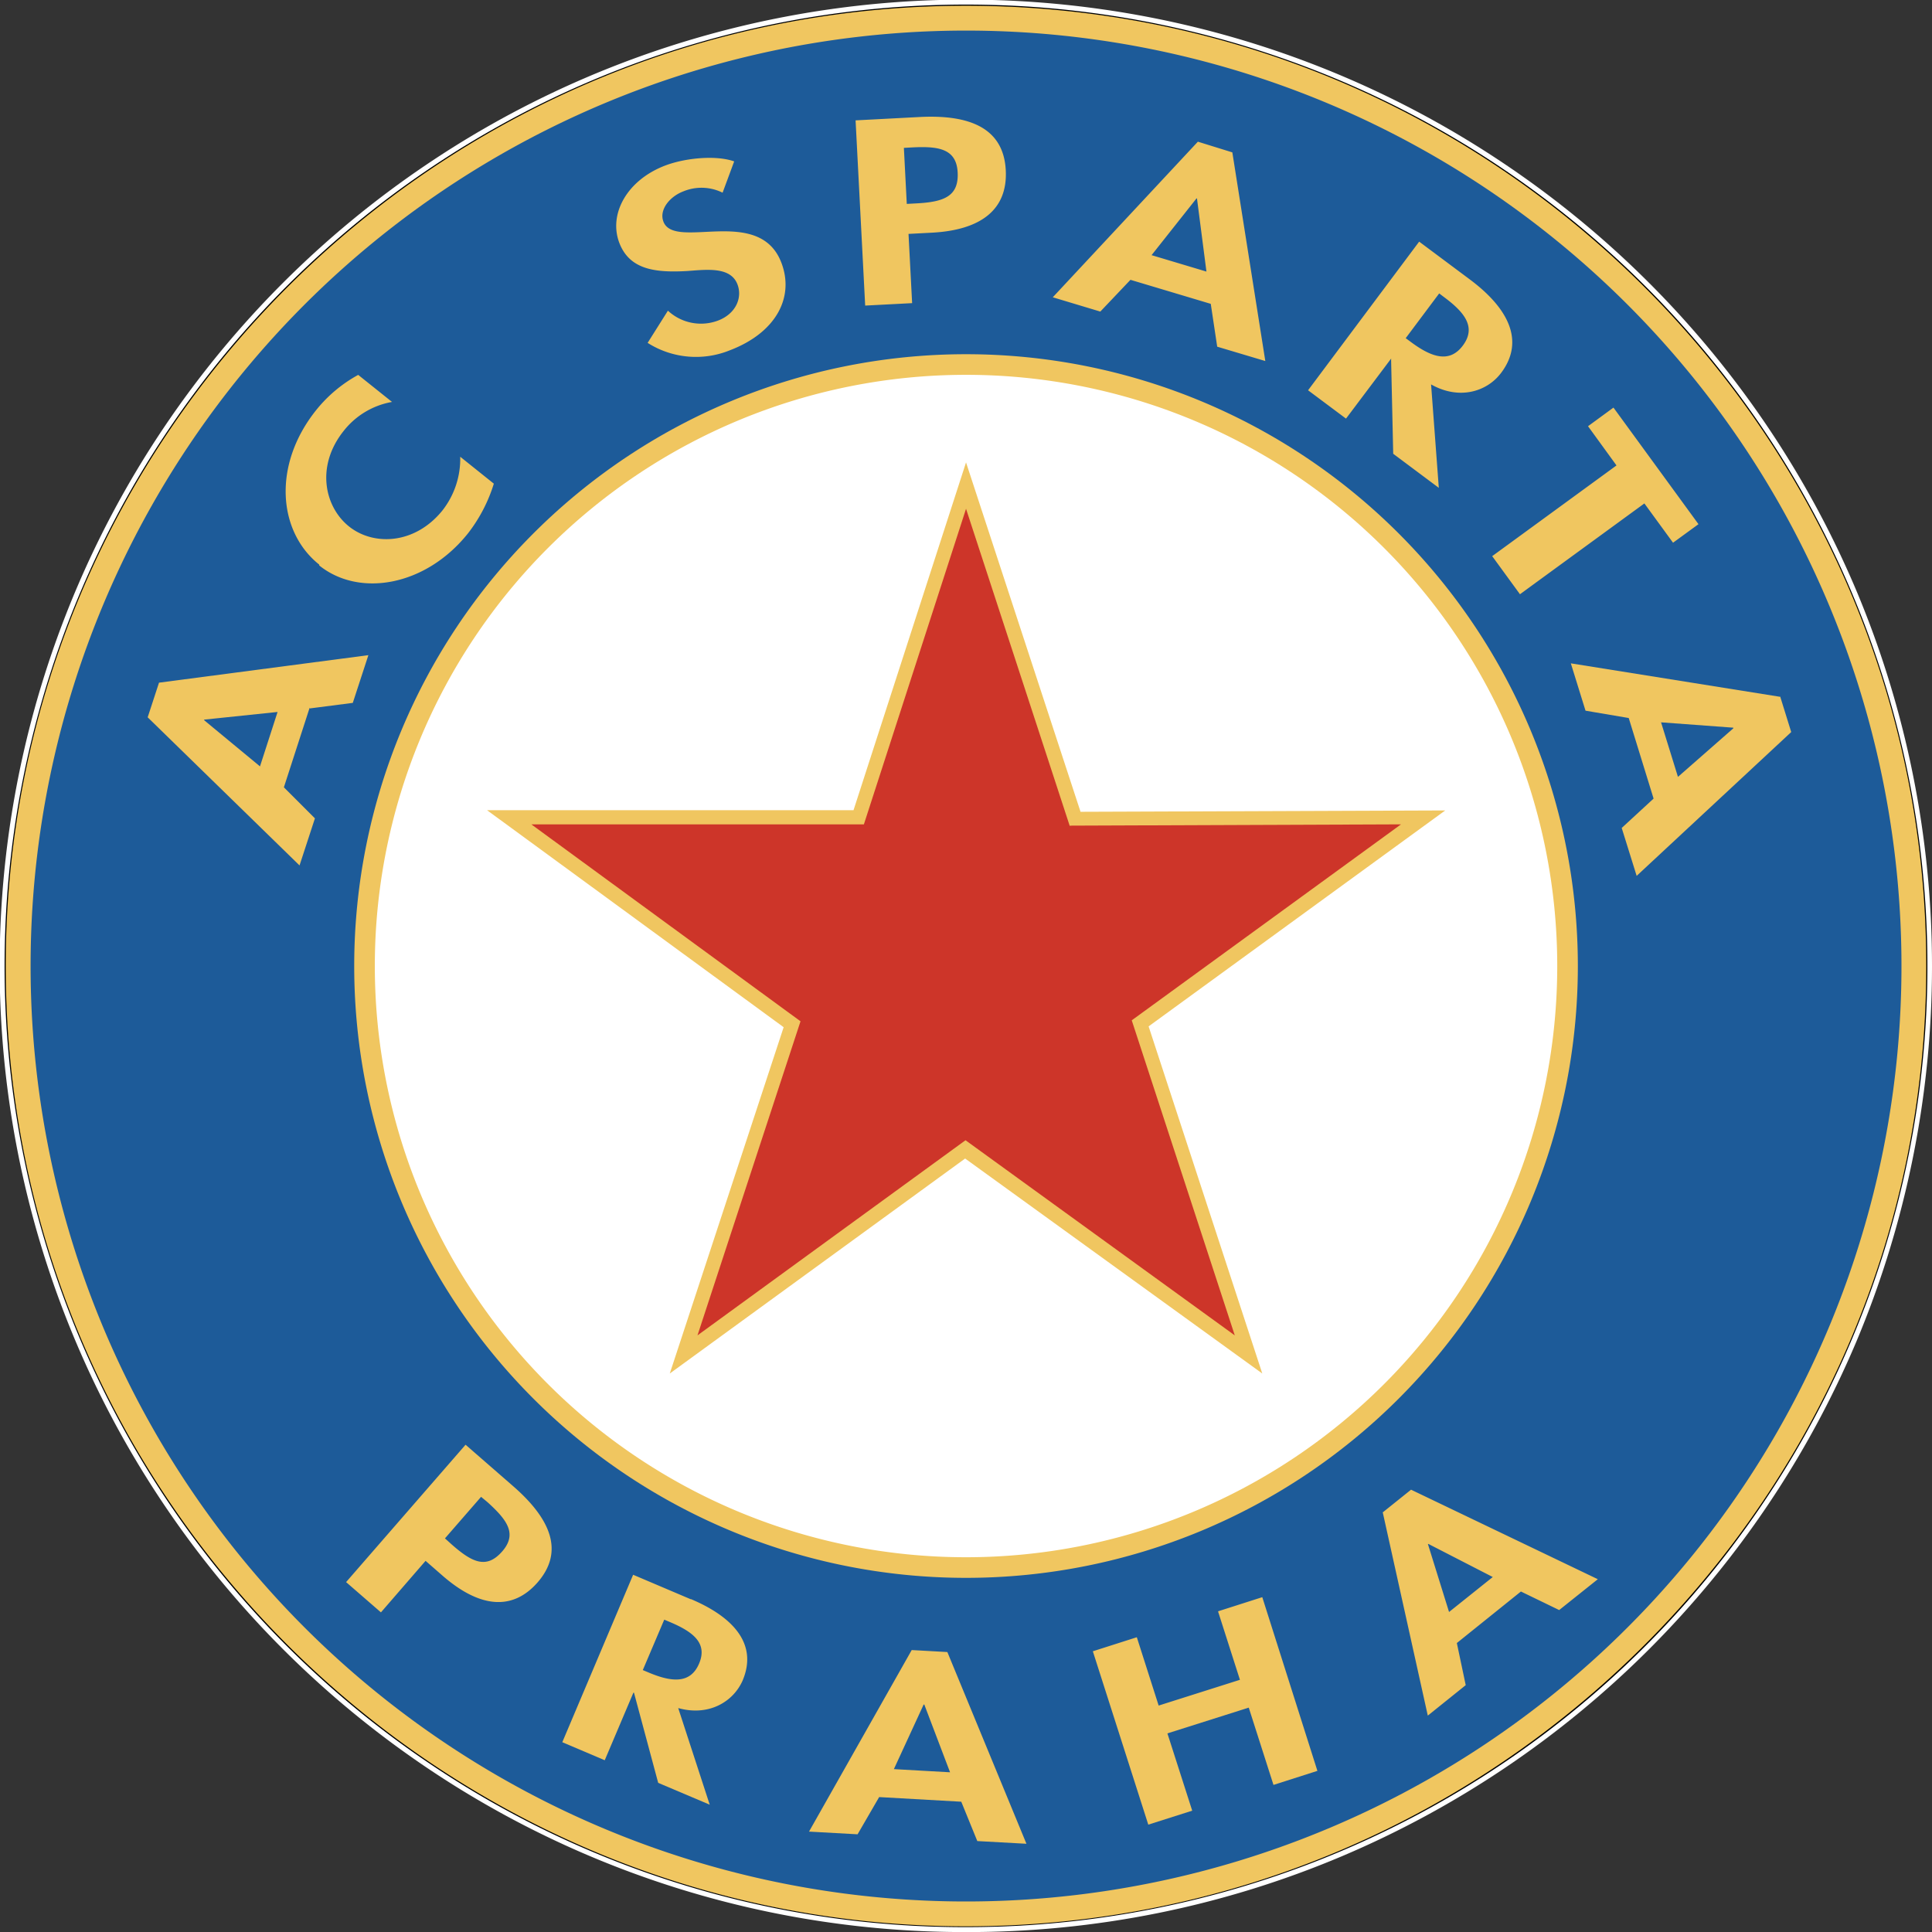 <svg xmlns="http://www.w3.org/2000/svg" viewBox="0 0 299.99 300"><rect x="0" y="0" width="299.99" height="300" fill="#333333" stroke="none"/><defs><style>.cls-1{fill:#fff;}.cls-2{fill:#f0c660;}.cls-3{fill:#1d5b99;}.cls-4{fill:#cd3529;}</style></defs><title>Sparta_Praga</title><g id="Слой_2" data-name="Слой 2"><g id="Слой_1-2" data-name="Слой 1"><path class="cls-1" d="M150,300a149.32,149.32,0,0,1-83.87-25.62,150.75,150.75,0,0,1-40.51-40.52,149.8,149.8,0,0,1,0-167.73A150.53,150.53,0,0,1,66.13,25.62a149.8,149.8,0,0,1,167.73,0,150.37,150.37,0,0,1,54.35,66,150.6,150.6,0,0,1,0,116.78,150.47,150.47,0,0,1-79.83,79.82A149.05,149.05,0,0,1,150,300ZM150,1.67C68.21,1.67,1.67,68.21,1.67,150S68.21,298.33,150,298.33,298.33,231.79,298.33,150,231.79,1.67,150,1.67Z"/><path class="cls-2" d="M150,299.17A149.17,149.17,0,1,0,.83,150,149.17,149.17,0,0,0,150,299.17Z"/><path d="M150,299.23a148.46,148.46,0,0,1-83.43-25.49A149.68,149.68,0,0,1,12.5,208.08,149,149,0,0,1,26.26,66.57,149.81,149.81,0,0,1,66.57,26.26a149,149,0,0,1,166.86,0,149.73,149.73,0,0,1,54.06,65.66,149,149,0,0,1-13.76,141.51A149,149,0,0,1,150,299.23ZM150,.89C67.78.89.89,67.78.89,150S67.78,299.11,150,299.11,299.1,232.22,299.1,150,232.21.89,150,.89Z"/><path class="cls-3" d="M150,295.25A145.25,145.25,0,1,0,4.75,150,145.25,145.25,0,0,0,150,295.25Z"/><path class="cls-2" d="M150,245a95,95,0,1,0-95-95,95,95,0,0,0,95,95Z"/><path class="cls-1" d="M150,241.8A91.8,91.8,0,1,0,58.2,150,91.8,91.8,0,0,0,150,241.8Z"/><path class="cls-2" d="M48.11,110l6.67-.86,2.42-7.41L24.69,106l-1.76,5.38,23.58,23,2.39-7.31-4.82-4.82,4-12.36Zm-7.74,9-8.67-7.17,0-.09,11.4-1.19Zm9.2-31.2c6.21,5,16.54,3.24,23.11-5a24.23,24.23,0,0,0,4-7.7l-5.22-4.18a13,13,0,0,1-2.8,8.39C64.38,84.56,58,84.78,54.2,81.75S49,72.4,53.34,66.94a12.24,12.24,0,0,1,7.53-4.53l-5.25-4.2a21.7,21.7,0,0,0-6.52,5.46c-6.86,8.57-5.91,18.94.47,24ZM103,34.37c-.66-1.76.93-3.83,3.12-4.66a7.38,7.38,0,0,1,6.08.21L114,25.06c-2.83-1-7.59-.54-10.7.64-5.9,2.24-8.84,7.49-7.14,12,1.59,4.17,5.55,4.67,10.59,4.38,3-.22,6.7-.7,7.76,2.08.79,2.07-.24,4.55-3,5.61a7.54,7.54,0,0,1-7.8-1.53l-3.15,5a14,14,0,0,0,12.77,1.15c7.14-2.72,10.06-8.2,8-13.59-3.43-9-16.59-1.86-18.32-6.39Zm38.63,12.7-.56-10.75,3.62-.19c7.64-.4,11.8-3.6,11.48-9.7-.34-6.53-5.57-8.67-13.41-8.26l-9.91.52,1.49,28.76,7.29-.38Zm0-24.18c4.07-.21,6.88.18,7.07,3.88s-2.1,4.59-6.41,4.81l-1.49.08-.45-8.7,1.28-.07Zm33.87,20.55L188,47.18l1,6.65,7.47,2.23-5.12-32.4L186,22,163.47,46.16l7.38,2.22,4.69-4.94Zm10.27-12.63.09,0,1.47,11.36-8.52-2.55,7-8.84ZM216,55.72l.33,14.74,7.08,5.29-1.2-16.06c4.4,2.48,8.71,1.12,10.9-1.82,3.68-4.93,1.1-10-4.83-14.44l-7.92-5.91L203.11,60.6,209,65l7-9.31.08.06Zm7.47-10.16.79.6c3.11,2.31,5,4.62,2.91,7.46s-4.91,1.86-8.14-.55l-.76-.56Zm8.24,40.81,4.3,5.9,19.32-14.1,4.45,6.1,3.95-2.88-13.2-18.1-3.95,2.89L251,72.27l-19.32,14.1Zm44.78,21.84L243.91,103l2.28,7.35,6.71,1.14L256.76,124l-4.95,4.56,2.32,7.44,24-22.33-1.68-5.41Zm-15.94,12.44-2.63-8.49,11.22.83,0,.1-8.62,7.56ZM79.64,230.73l-7.35-6.4L53.74,245.66l5.41,4.7,6.93-8,2.68,2.34c5.67,4.92,10.79,5.5,14.72,1C87.69,240.85,85.45,235.78,79.64,230.73ZM78,240.87c-2.41,2.77-4.6,1.81-7.8-1l-1.11-1,5.61-6.45,1,.83C78.66,235.94,80.38,238.12,78,240.87Zm29.23,7.44-8.92-3.79-11,26,6.59,2.8,4.45-10.49.09,0,3.76,14,8,3.39-4.89-15c4.77,1.33,8.56-1,10-4.28,2.35-5.56-1.3-9.79-8-12.63Zm1.32,10c-1.34,3.17-4.25,2.91-7.88,1.37l-.86-.36,3.33-7.83.9.38c3.5,1.48,5.88,3.23,4.51,6.44Zm33-2.07-15.93,28.16,7.54.42,3.35-5.78,12.75.72,2.49,6.11,7.63.42L147.1,256.52l-5.55-.31Zm-2.74,18.43,4.61-10h.1l4,10.52-8.71-.49Zm50.33-24.44,3.39,10.6-12.62,4-3.39-10.61-6.83,2.18,8.61,26.92,6.82-2.17-3.85-12,12.63-4,3.84,12,6.82-2.18L196,248l-6.82,2.18Zm25.56-15.43,7,31.59,5.89-4.73-1.38-6.54,9.95-8L242.1,250l6-4.79-29-13.9-4.34,3.48Zm7.09,4.93,10,5.14L225,250.3l-3.28-10.54Zm-54-113.65L150,71.8l-17.47,54-56.91,0,46.06,33.7L104,213.27l45.86-33.38L196,213.27l-17.65-53.9,46.06-33.53-56.61.21Z"/><path class="cls-4" d="M166.11,128.27,150,79l-15.86,49-51.64,0,41.8,30.58-16,48.77,41.62-30.3,41.81,30.3-16-48.92,41.81-30.43-51.39.2Z"/></g></g></svg>